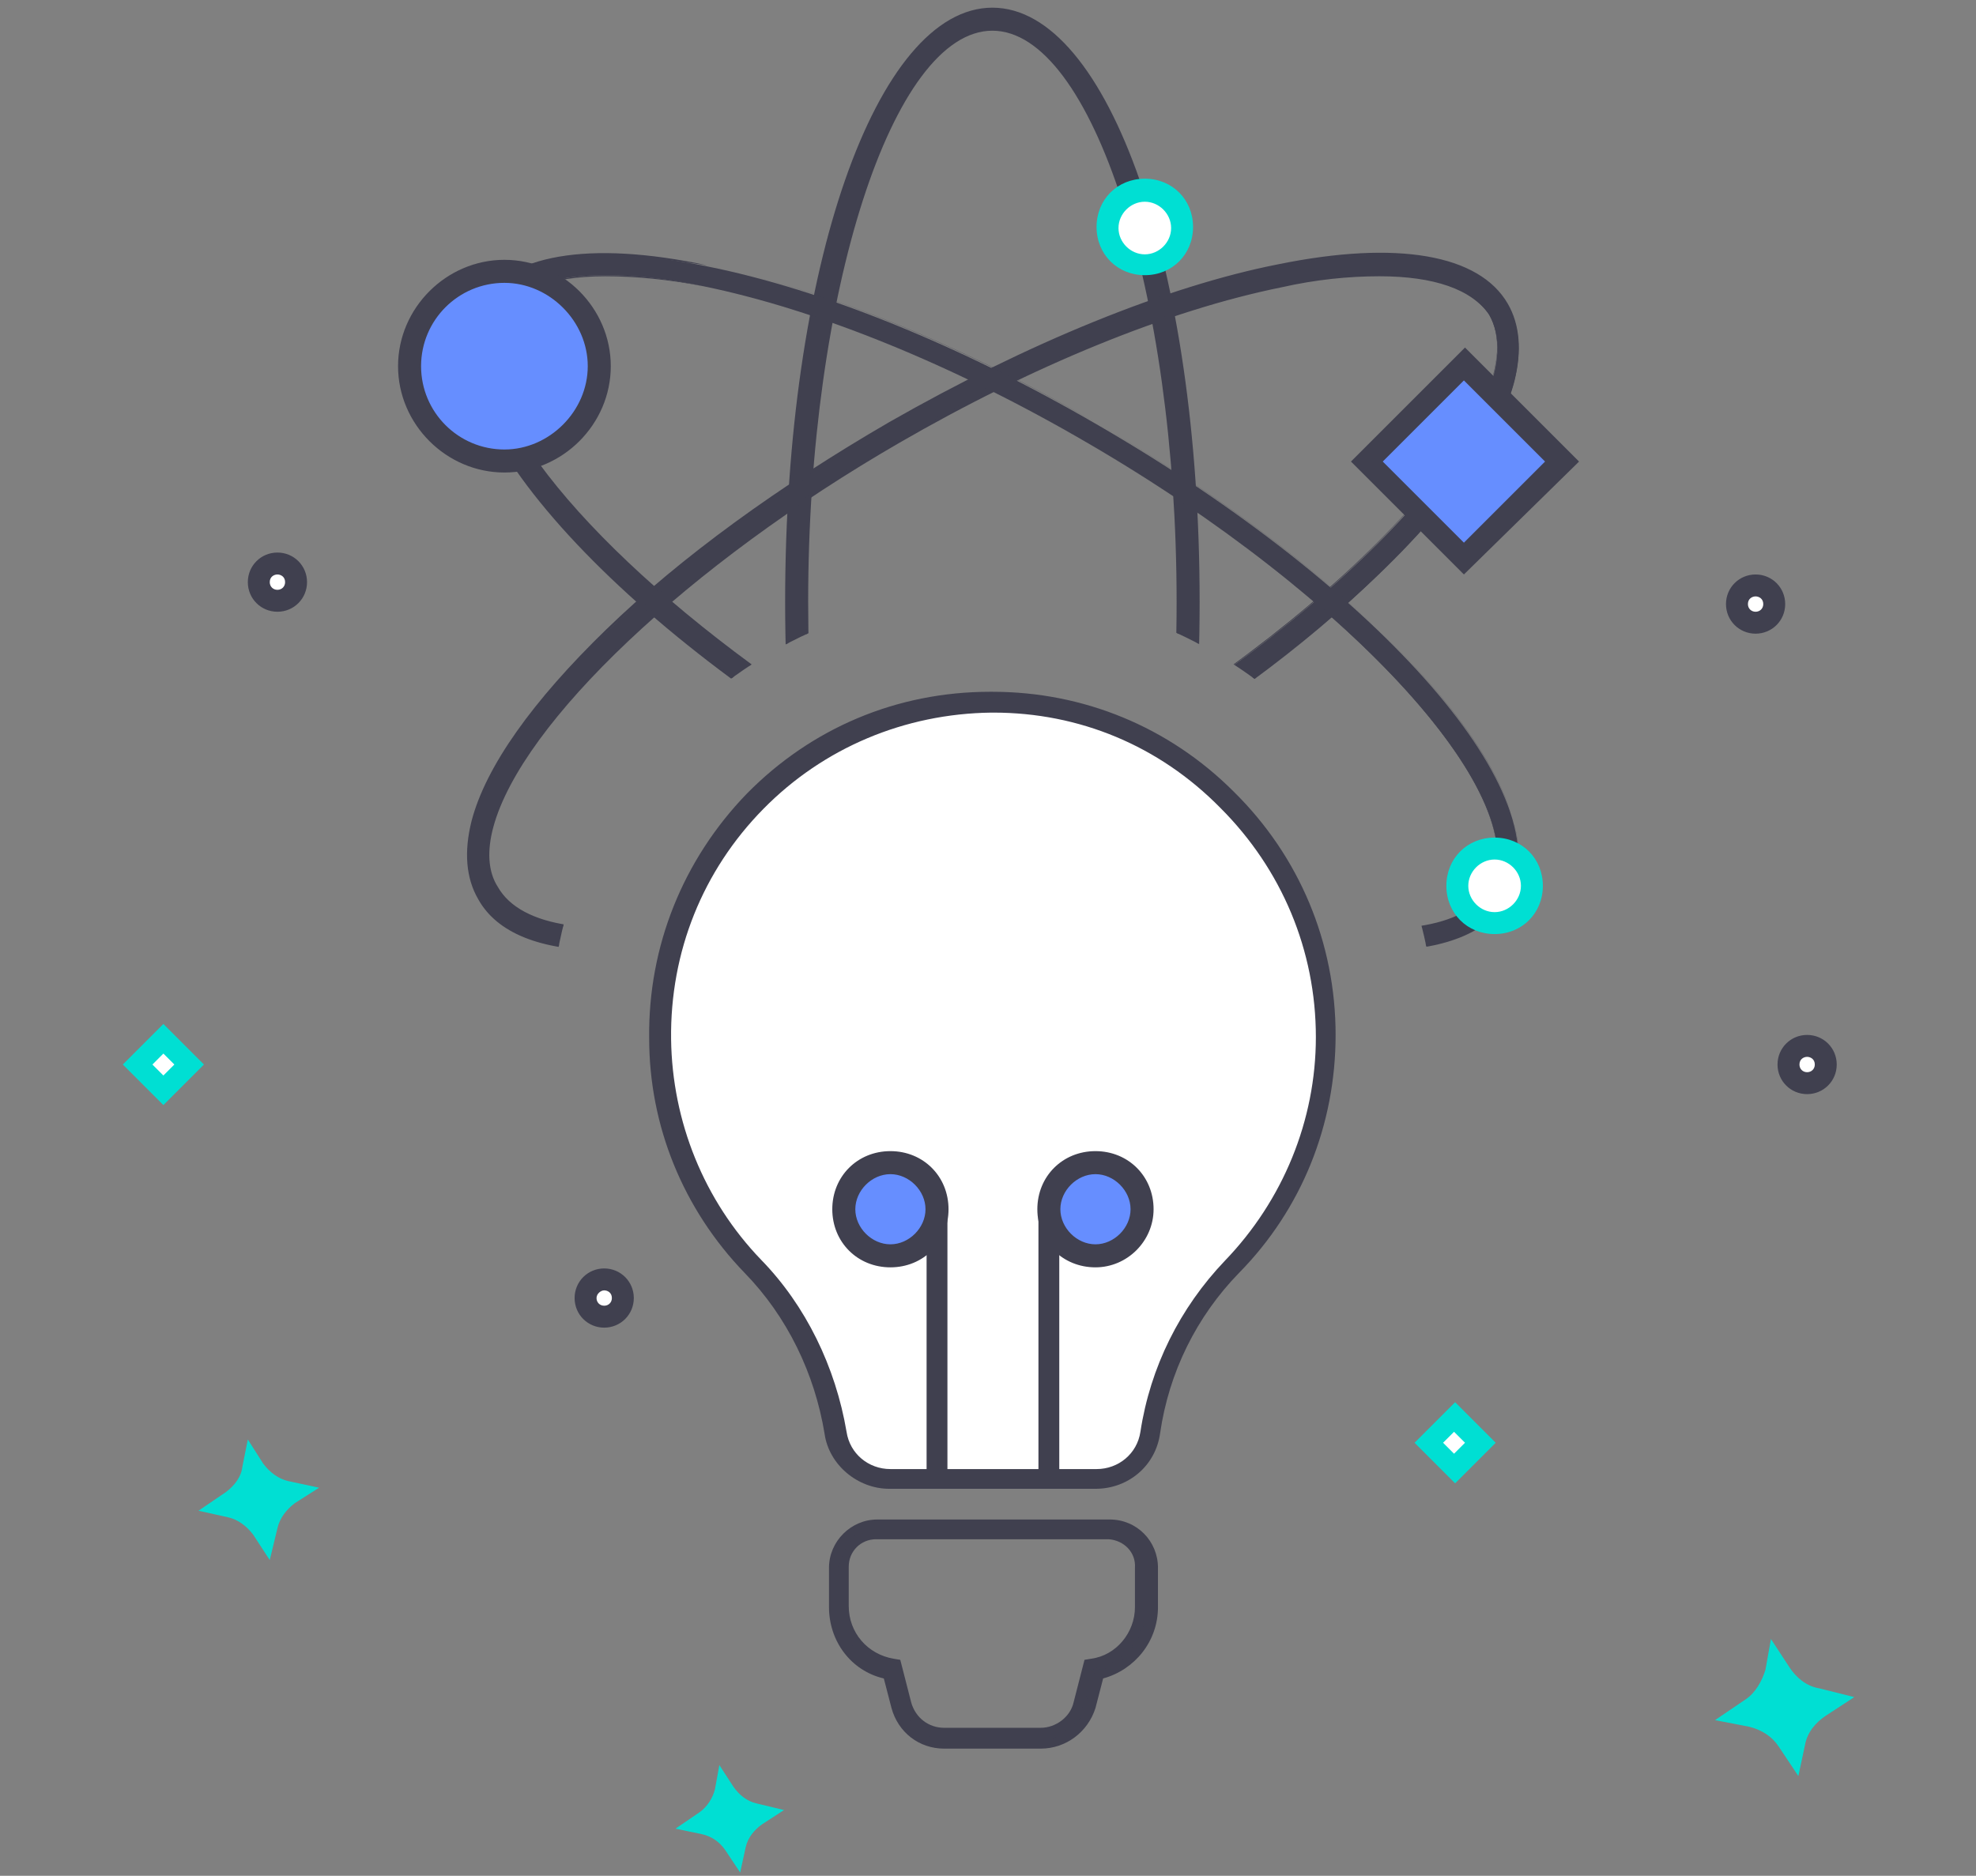 <?xml version="1.0" encoding="utf-8"?>
<!-- Generator: Adobe Illustrator 22.1.0, SVG Export Plug-In . SVG Version: 6.00 Build 0)  -->
<svg version="1.1" id="Layer_1" xmlns="http://www.w3.org/2000/svg" xmlns:xlink="http://www.w3.org/1999/xlink" x="0px" y="0px"
	 viewBox="0 0 180.2 171.1" style="enable-background:new 0 0 180.2 171.1;" xml:space="preserve">
<rect x="0" y="0" width="180.2" height="171.1" fill="#808080" stroke="none"/>
<style type="text/css">
	.st0{fill:#FFFFFF;}
	.st1{fill:#40404F;}
	.st2{fill:#668EFF;}
	.st3{fill:none;}
	.st4{clip-path:url(#SVGID_2_);}
	.st5{clip-path:url(#SVGID_4_);}
	.st6{clip-path:url(#SVGID_6_);}
	.st7{fill:#00DFD3;}
	.st8{clip-path:url(#SVGID_8_);}
</style>
<g>
	<g>
		<g>
			<path class="st0" d="M120.9,94.5c0,8.2-3.2,15.6-8.5,21.1c-4,4.2-6.6,9.5-7.5,15.1c-0.4,2.4-2.5,4.2-5,4.2H81.1
				c-2.5,0-4.6-1.8-4.9-4.2c-0.9-5.7-3.5-11-7.5-15.2c-5.2-5.4-8.4-12.7-8.5-20.7C60,77.9,73.4,64.2,90.3,64.1
				S120.9,77.6,120.9,94.5L120.9,94.5z"/>
		</g>
		<g>
			<path class="st1" d="M99.9,135.8H81.1c-2.9,0-5.5-2.2-5.9-5c-0.9-5.5-3.4-10.7-7.3-14.7c-5.6-5.8-8.7-13.4-8.7-21.4
				c-0.1-8.4,3.1-16.3,8.9-22.3c5.9-6,13.7-9.3,22.2-9.3c0.1,0,0.2,0,0.2,0c8.3,0,16.1,3.2,22,9.1c6,5.9,9.3,13.8,9.3,22.2
				c0,8.2-3.1,15.9-8.8,21.7c-3.9,4-6.4,9.1-7.2,14.6C105.4,133.7,102.9,135.8,99.9,135.8z M90.6,65c-0.1,0-0.2,0-0.2,0
				c-7.9,0.1-15.3,3.2-20.8,8.8c-5.5,5.6-8.5,13-8.4,21c0.1,7.5,3,14.7,8.2,20.1c4.1,4.2,6.8,9.8,7.8,15.7c0.3,2,2,3.4,4,3.4H100
				c2,0,3.7-1.4,4-3.4c0.9-5.9,3.6-11.3,7.7-15.6c5.3-5.5,8.3-12.8,8.3-20.4c0-7.9-3.1-15.3-8.7-20.9C105.7,68,98.4,65,90.6,65z"/>
		</g>
	</g>
	<g>
		<g>
			<path class="st1" d="M94.9,159.5h-8.8c-2.3,0-4.2-1.5-4.8-3.7l-0.7-2.7c-3-0.7-5-3.4-5-6.5V143c0-2.4,2-4.4,4.4-4.4h21.2
				c2.5,0,4.4,2,4.4,4.4v3.6c0,3.1-2.1,5.7-5,6.5l-0.7,2.7C99.2,158,97.2,159.5,94.9,159.5z M101.1,140.4H79.9
				c-1.4,0-2.5,1.1-2.5,2.5v3.6c0,2.4,1.7,4.4,4.1,4.8l0.6,0.1l1,3.9c0.4,1.4,1.6,2.3,3,2.3h8.8c1.4,0,2.7-1,3-2.3l1-3.9l0.6-0.1
				c2.3-0.3,4-2.4,4-4.7V143C103.6,141.6,102.5,140.5,101.1,140.4z"/>
		</g>
	</g>
	<g>
		<g>
			<circle class="st2" cx="81.2" cy="110.3" r="4.2"/>
			<path class="st1" d="M81.2,114.6c-2.4,0-4.3-1.9-4.3-4.3s1.9-4.3,4.3-4.3s4.3,1.9,4.3,4.3S83.6,114.6,81.2,114.6z M81.2,106.2
				c-2.3,0-4.1,1.8-4.1,4.1s1.8,4.1,4.1,4.1s4.1-1.8,4.1-4.1S83.5,106.2,81.2,106.2z"/>
		</g>
		<g>
			<path class="st1" d="M81.2,115.5c-2.9,0-5.2-2.3-5.2-5.2s2.3-5.2,5.2-5.2s5.2,2.3,5.2,5.2S84.1,115.5,81.2,115.5z M81.2,107
				c-1.8,0-3.3,1.5-3.3,3.3s1.5,3.3,3.3,3.3s3.3-1.5,3.3-3.3S83,107,81.2,107z"/>
			<path class="st1" d="M81.2,115.6c-3,0-5.3-2.3-5.3-5.3s2.3-5.3,5.3-5.3c3,0,5.3,2.3,5.3,5.3S84.2,115.6,81.2,115.6z M81.2,105.2
				c-2.9,0-5.1,2.2-5.1,5.1s2.2,5.1,5.1,5.1s5.1-2.2,5.1-5.1S84.1,105.2,81.2,105.2z M81.2,113.7c-1.8,0-3.4-1.6-3.4-3.4
				s1.6-3.4,3.4-3.4c1.8,0,3.4,1.6,3.4,3.4S83,113.7,81.2,113.7z M81.2,107.1c-1.7,0-3.2,1.5-3.2,3.2s1.5,3.2,3.2,3.2
				c1.7,0,3.2-1.5,3.2-3.2S82.9,107.1,81.2,107.1z"/>
		</g>
	</g>
	<g>
		<g>
			<circle class="st2" cx="99.9" cy="110.3" r="4.2"/>
			<path class="st1" d="M99.9,114.6c-2.4,0-4.3-1.9-4.3-4.3s1.9-4.3,4.3-4.3c2.4,0,4.3,1.9,4.3,4.3S102.3,114.6,99.9,114.6z
				 M99.9,106.2c-2.3,0-4.1,1.8-4.1,4.1s1.8,4.1,4.1,4.1s4.1-1.8,4.1-4.1S102.2,106.2,99.9,106.2z"/>
		</g>
		<g>
			<path class="st1" d="M99.9,115.5c-2.9,0-5.2-2.3-5.2-5.2s2.3-5.2,5.2-5.2s5.2,2.3,5.2,5.2S102.7,115.5,99.9,115.5z M99.9,107
				c-1.8,0-3.3,1.5-3.3,3.3s1.5,3.3,3.3,3.3s3.3-1.5,3.3-3.3S101.7,107,99.9,107z"/>
			<path class="st1" d="M99.9,115.6c-3,0-5.3-2.3-5.3-5.3s2.3-5.3,5.3-5.3s5.3,2.3,5.3,5.3C105.2,113.2,102.8,115.6,99.9,115.6z
				 M99.9,105.2c-2.9,0-5.1,2.2-5.1,5.1s2.2,5.1,5.1,5.1c2.8,0,5.1-2.3,5.1-5.1C105,107.4,102.8,105.2,99.9,105.2z M99.9,113.7
				c-1.8,0-3.4-1.6-3.4-3.4s1.6-3.4,3.4-3.4c1.8,0,3.4,1.6,3.4,3.4S101.7,113.7,99.9,113.7z M99.9,107.1c-1.7,0-3.2,1.5-3.2,3.2
				s1.5,3.2,3.2,3.2c1.7,0,3.2-1.5,3.2-3.2S101.6,107.1,99.9,107.1z"/>
		</g>
	</g>
	<g>
		<g>
			<line class="st3" x1="95.6" y1="110.3" x2="95.6" y2="134.8"/>
		</g>
		<g>
			<rect x="94.7" y="110.3" class="st1" width="1.9" height="24.4"/>
		</g>
	</g>
	<g>
		<g>
			<line class="st3" x1="85.4" y1="135.1" x2="85.4" y2="110.3"/>
		</g>
		<g>
			<rect x="84.5" y="110.3" class="st1" width="1.9" height="24.8"/>
		</g>
	</g>
	<g>
		<g>
			<g>
				<defs>
					<path id="SVGID_1_" d="M114.8,132.2c0.6-3.7,2.2-7,4.8-9.7c7.3-7.6,11.3-17.5,11.3-28c0-22.3-18.1-40.4-40.3-40.4h-0.3
						c-10.9,0.1-21,4.4-28.6,12.1C54.1,73.8,50,84,50.2,94.9c0.1,10.3,4.1,20.1,11.3,27.6c2.5,2.6,4.2,6,4.8,9.7H35.6V0.4H150v131.7
						L114.8,132.2z"/>
				</defs>
				<clipPath id="SVGID_2_">
					<use xlink:href="#SVGID_1_"  style="overflow:visible;"/>
				</clipPath>
				<g class="st4">
					<g>
						<path class="st1" d="M90.5,109C80,109,71.7,85.3,71.7,54.9c0-30.3,8.3-54.1,18.8-54.1s18.8,23.8,18.8,54.1
							C109.3,85.3,101.1,109,90.5,109z M90.5,2.7c-9.2,0-16.9,23.9-16.9,52.2s7.8,52.2,16.9,52.2c9.2,0,16.9-23.9,16.9-52.2
							S99.7,2.7,90.5,2.7z"/>
						<path class="st1" d="M90.5,109.1c-10.6,0-18.9-23.8-18.9-54.2S79.9,0.7,90.5,0.7c10.6,0,18.9,23.8,18.9,54.2
							c0,14.7-1.9,28.4-5.4,38.5C100.5,103.5,95.7,109.1,90.5,109.1z M90.5,0.9c-5,0-9.7,5.5-13.2,15.6c-3.5,10.1-5.5,23.7-5.5,38.4
							c0,30.3,8.2,54,18.7,54c10.5,0,18.7-23.7,18.7-54c0-14.6-1.9-28.3-5.5-38.4C100.2,6.4,95.5,0.9,90.5,0.9z M90.5,107.2
							c-9.2,0-17-23.9-17-52.3c0-13.7,1.8-26.8,5-36.7c3.2-10,7.5-15.6,12-15.6s8.8,5.5,12,15.6c3.2,10,5,23,5,36.7
							c0,13.7-1.8,26.8-5,36.7C99.3,101.7,95,107.2,90.5,107.2z M90.5,2.8c-9.1,0-16.8,23.9-16.8,52.1c0,13.7,1.8,26.7,5,36.7
							c3.2,9.8,7.5,15.4,11.8,15.4c9.1,0,16.8-23.9,16.8-52.1S99.6,2.8,90.5,2.8z"/>
					</g>
				</g>
			</g>
		</g>
		<g>
			<g>
				<defs>
					<path id="SVGID_3_" d="M114.8,132.2c0.6-3.7,2.2-7,4.8-9.7c7.3-7.6,11.3-17.5,11.3-28c0-22.3-18.1-40.4-40.3-40.4h-0.3
						c-10.9,0.1-21,4.4-28.6,12.1C54.1,73.8,50,84,50.2,94.9c0.1,10.3,4.1,20.1,11.3,27.6c2.5,2.6,4.2,6,4.8,9.7H35.6V0.4H150v131.7
						L114.8,132.2z"/>
				</defs>
				<clipPath id="SVGID_4_">
					<use xlink:href="#SVGID_3_"  style="overflow:visible;"/>
				</clipPath>
				<g class="st5">
					<g>
						<path class="st1" d="M55.2,86.6c-5.8,0-9.8-1.6-11.5-4.6c-5.3-9.1,11.2-28.2,37.5-43.3c12.4-7.1,25-12.3,35.5-14.4
							c10.8-2.2,18.2-0.9,20.8,3.6c5.3,9.1-11.2,28.2-37.5,43.3c-12.4,7.1-25,12.3-35.5,14.4C61,86.3,57.9,86.6,55.2,86.6z
							 M125.8,25.1c-2.6,0-5.6,0.3-8.9,1c-10.3,2.1-22.7,7.1-34.9,14.2C57.5,54.4,40.7,73.1,45.3,81c2.1,3.7,9,4.7,18.8,2.7
							c10.3-2.1,22.7-7.1,34.9-14.2c24.5-14.2,41.4-32.8,36.8-40.8C134.3,26.4,130.9,25.1,125.8,25.1z"/>
						<path class="st1" d="M55.2,86.7c-5.9,0-9.9-1.6-11.6-4.7c-1.1-1.9-1.3-4.3-0.6-7.1c1.3-5,5.6-11,12.3-17.5
							c6.8-6.6,15.8-13.1,25.8-18.9c12.6-7.2,25.3-12.4,35.5-14.4c10.8-2.2,18.3-0.9,20.9,3.6c1.1,1.9,1.3,4.3,0.6,7.1
							c-1.3,5-5.6,11-12.3,17.5C119,59,110.1,65.5,100,71.3c-12.6,7.2-25.3,12.4-35.5,14.4C61.2,86.4,58.1,86.7,55.2,86.7z
							 M126,23.3c-2.7,0-5.8,0.3-9.3,1.1c-10.2,2-22.8,7.2-35.5,14.4c-10,5.8-19,12.3-25.8,18.8C48.8,64.1,44.6,70.1,43.2,75
							c-0.7,2.7-0.5,5.1,0.5,6.9c1.7,3,5.6,4.6,11.4,4.6c2.8,0,6-0.3,9.3-1c10.2-2,22.8-7.2,35.5-14.4c10-5.8,19-12.3,25.8-18.8
							c6.7-6.4,10.9-12.4,12.2-17.4c0.7-2.7,0.5-5.1-0.5-6.9C135.7,24.9,131.7,23.3,126,23.3z M55.2,84.8c-5.1,0-8.5-1.3-10-3.8
							c-0.9-1.5-1-3.4-0.4-5.7c2.6-9.6,17.8-24.1,37.1-35.2c12.1-7,24.5-12.1,34.9-14.2c3.1-0.7,6.1-1,8.9-1c5,0,8.5,1.3,10.1,3.6
							c2.2,3.9-0.4,10.4-7.5,18.2c-7,7.8-17.4,15.9-29.3,22.7c-12.1,7-24.5,12.1-34.9,14.2C60.8,84.5,57.8,84.8,55.2,84.8z
							 M125.8,25.2c-2.8,0-5.8,0.3-8.9,1c-10.4,2.1-22.8,7.2-34.9,14.2C62.8,51.5,47.6,65.9,45,75.4c-0.6,2.2-0.5,4.1,0.4,5.5
							c2.1,3.7,8.9,4.7,18.7,2.7c10.4-2.1,22.8-7.2,34.9-14.2c24.5-14.2,41.3-32.8,36.8-40.7C134.2,26.4,130.8,25.2,125.8,25.2z"/>
					</g>
				</g>
			</g>
		</g>
		<g>
			<g>
				<defs>
					<path id="SVGID_5_" d="M114.8,132.2c0.6-3.7,2.2-7,4.8-9.7c7.3-7.6,11.3-17.5,11.3-28c0-22.3-18.1-40.4-40.3-40.4h-0.3
						c-10.9,0.1-21,4.4-28.6,12.1C54.1,73.8,50,84,50.2,94.9c0.1,10.3,4.1,20.1,11.3,27.6c2.5,2.6,4.2,6,4.8,9.7H35.6V0.4H150v131.7
						L114.8,132.2z"/>
				</defs>
				<clipPath id="SVGID_6_">
					<use xlink:href="#SVGID_5_"  style="overflow:visible;"/>
				</clipPath>
				<g class="st6">
					<g>
						<path class="st1" d="M125.8,86.6c-2.7,0-5.8-0.3-9.3-1C106,83.5,93.4,78.4,81,71.2C54.9,56,38.4,37,43.7,27.9
							c2.6-4.5,10-5.8,20.8-3.6C75,26.4,87.6,31.5,100,38.7c26.3,15.2,42.7,34.2,37.5,43.3C135.6,85,131.6,86.6,125.8,86.6z
							 M55.2,25.1c-5,0-8.5,1.3-9.9,3.7c-4.6,7.9,12.3,26.6,36.8,40.8c12.2,7.1,24.6,12.1,34.9,14.2c9.8,2,16.7,1,18.8-2.7
							c4.6-7.9-12.3-26.6-36.8-40.8c-12.2-7.1-24.6-12.1-34.9-14.2C60.8,25.4,57.8,25.1,55.2,25.1z"/>
						<path class="st1" d="M125.8,86.7c-2.9,0-6-0.3-9.3-1c-10.5-2.1-23.2-7.2-35.5-14.4c-12.7-7.4-23.5-15.9-30.5-24
							c-7-8.1-9.5-15-6.9-19.5c2.6-4.6,10.1-5.9,20.9-3.6c10.5,2.1,23.2,7.2,35.5,14.4c26.3,15.2,42.8,34.3,37.5,43.4
							C135.7,85.1,131.6,86.7,125.8,86.7z M55.2,23.3c-5.7,0-9.7,1.6-11.4,4.6c-2.5,4.4-0.1,11.2,6.9,19.2
							c7,8.1,17.8,16.6,30.4,23.9c12.4,7.2,25,12.3,35.5,14.4c3.3,0.7,6.4,1,9.3,1c5.7,0,9.7-1.6,11.6-4.6
							c5.2-9.1-11.3-28-37.5-43.2c-12.4-7.2-25-12.3-35.5-14.4C61,23.7,57.9,23.3,55.2,23.3z M125.9,84.9c-2.6,0-5.6-0.3-8.9-1
							c-10.4-2.1-22.8-7.2-34.9-14.2C62.7,58.4,47.3,43.9,44.8,34.4c-0.6-2.2-0.5-4.1,0.4-5.6c1.4-2.4,5-3.7,10-3.7
							c2.8,0,5.8,0.3,8.9,1c10.4,2.1,22.8,7.2,34.9,14.2c19.4,11.2,34.7,25.8,37.2,35.3c0.6,2.2,0.5,4.1-0.4,5.6
							C134.5,83.6,131,84.9,125.9,84.9z M55.2,25.2c-5,0-8.4,1.3-9.8,3.6c-0.8,1.4-1,3.3-0.4,5.5c2.5,9.5,17.8,24,37.2,35.2
							c12.1,7,24.5,12.1,34.9,14.2c9.8,2,16.6,1,18.7-2.7c0.8-1.4,1-3.3,0.4-5.5c-2.5-9.5-17.8-24-37.2-35.2
							c-12.1-7-24.5-12.1-34.9-14.2C61,25.5,58,25.2,55.2,25.2z"/>
					</g>
				</g>
			</g>
		</g>
	</g>
	<g>
		<g>
			<circle class="st2" cx="46" cy="33.4" r="8.7"/>
			<path class="st1" d="M46,42.2c-4.9,0-8.8-3.9-8.8-8.8c0-4.9,3.9-8.8,8.8-8.8s8.8,3.9,8.8,8.8C54.8,38.3,50.9,42.2,46,42.2z
				 M46,24.8c-4.7,0-8.6,3.9-8.6,8.6c0,4.7,3.9,8.6,8.6,8.6s8.6-3.9,8.6-8.6C54.6,28.7,50.7,24.8,46,24.8z"/>
		</g>
		<g>
			<path class="st1" d="M46,43c-5.3,0-9.6-4.3-9.6-9.6s4.3-9.6,9.6-9.6s9.6,4.3,9.6,9.6S51.3,43,46,43z M46,25.7
				c-4.3,0-7.7,3.5-7.7,7.7c0,4.3,3.5,7.7,7.7,7.7s7.7-3.5,7.7-7.7S50.2,25.7,46,25.7z"/>
			<path class="st1" d="M46,43.1c-5.3,0-9.7-4.4-9.7-9.7s4.4-9.7,9.7-9.7s9.7,4.4,9.7,9.7S51.3,43.1,46,43.1z M46,23.9
				c-5.2,0-9.5,4.3-9.5,9.5s4.3,9.5,9.5,9.5s9.5-4.3,9.5-9.5S51.2,23.9,46,23.9z M46,41.2c-4.3,0-7.8-3.5-7.8-7.8
				c0-4.3,3.5-7.8,7.8-7.8c4.2,0,7.8,3.6,7.8,7.8S50.2,41.2,46,41.2z M46,25.8c-4.2,0-7.6,3.4-7.6,7.6c0,4.2,3.4,7.6,7.6,7.6
				c4.1,0,7.6-3.5,7.6-7.6S50.1,25.8,46,25.8z"/>
		</g>
	</g>
	<g>
		<g>
			
				<rect x="127.2" y="35.9" transform="matrix(0.707 -0.707 0.707 0.707 9.293 106.737)" class="st2" width="12.5" height="12.5"/>
			<path class="st1" d="M133.5,51.1L133.5,51.1l-9-9l0.1-0.1l8.9-8.9l0.1,0.1l8.9,8.9l-0.1,0.1L133.5,51.1z M124.8,42.2l8.7,8.7
				l8.7-8.7l-8.7-8.7L124.8,42.2z"/>
		</g>
		<g>
			<path class="st1" d="M133.5,52.3l-10.2-10.2l10.2-10.2l10.2,10.2L133.5,52.3z M126,42.1l7.5,7.5l7.5-7.5l-7.5-7.5L126,42.1z"/>
			<path class="st1" d="M133.5,52.4L133.5,52.4l-10.3-10.3l0.1-0.1l10.3-10.3l0.1,0.1l10.3,10.3l-0.1,0.1L133.5,52.4z M123.4,42.1
				l10.1,10.1l10.1-10.1L133.5,32L123.4,42.1z M133.5,49.7L133.5,49.7l-7.6-7.6l0.1-0.1l7.6-7.6l0.1,0.1l7.6,7.6l-0.1,0.1
				L133.5,49.7z M126.1,42.1l7.4,7.4l7.4-7.4l-7.4-7.4L126.1,42.1z"/>
		</g>
	</g>
	<g>
		<g>
			<circle class="st0" cx="104.4" cy="20.7" r="3.4"/>
			<path class="st7" d="M104.4,24.2c-1.9,0-3.5-1.6-3.5-3.5c0-1.9,1.6-3.5,3.5-3.5s3.5,1.6,3.5,3.5
				C107.9,22.6,106.3,24.2,104.4,24.2z M104.4,17.4c-1.8,0-3.3,1.5-3.3,3.3c0,1.8,1.5,3.3,3.3,3.3c1.8,0,3.3-1.5,3.3-3.3
				C107.7,18.9,106.2,17.4,104.4,17.4z"/>
		</g>
		<g>
			<path class="st7" d="M104.4,25c-2.4,0-4.3-1.9-4.3-4.3s1.9-4.3,4.3-4.3s4.3,1.9,4.3,4.3S106.8,25,104.4,25z M104.4,18.3
				c-1.4,0-2.5,1.1-2.5,2.5s1.1,2.5,2.5,2.5s2.5-1.1,2.5-2.5S105.8,18.3,104.4,18.3z"/>
			<path class="st7" d="M104.4,25.1c-2.5,0-4.4-1.9-4.4-4.4s1.9-4.4,4.4-4.4c2.5,0,4.4,1.9,4.4,4.4S106.9,25.1,104.4,25.1z
				 M104.4,16.5c-2.4,0-4.2,1.8-4.2,4.2c0,2.4,1.8,4.2,4.2,4.2s4.2-1.8,4.2-4.2C108.6,18.3,106.8,16.5,104.4,16.5z M104.4,23.4
				c-1.5,0-2.6-1.1-2.6-2.6s1.1-2.6,2.6-2.6s2.6,1.1,2.6,2.6S105.9,23.4,104.4,23.4z M104.4,18.4c-1.3,0-2.4,1.1-2.4,2.4
				s1.1,2.4,2.4,2.4s2.4-1.1,2.4-2.4S105.7,18.4,104.4,18.4z"/>
		</g>
	</g>
	<g>
		<g>
			<circle class="st0" cx="136.3" cy="80.8" r="3.4"/>
			<path class="st7" d="M136.3,84.3c-1.9,0-3.5-1.6-3.5-3.5c0-1.9,1.6-3.5,3.5-3.5s3.5,1.6,3.5,3.5
				C139.8,82.7,138.2,84.3,136.3,84.3z M136.3,77.5c-1.8,0-3.3,1.5-3.3,3.3c0,1.8,1.5,3.3,3.3,3.3c1.8,0,3.3-1.5,3.3-3.3
				C139.6,79,138.1,77.5,136.3,77.5z"/>
		</g>
		<g>
			<path class="st7" d="M136.3,85.1c-2.4,0-4.3-1.9-4.3-4.3s1.9-4.3,4.3-4.3s4.3,1.9,4.3,4.3S138.7,85.1,136.3,85.1z M136.3,78.3
				c-1.4,0-2.5,1.1-2.5,2.5s1.1,2.5,2.5,2.5s2.5-1.1,2.5-2.5S137.7,78.3,136.3,78.3z"/>
			<path class="st7" d="M136.3,85.2c-2.5,0-4.4-1.9-4.4-4.4s1.9-4.4,4.4-4.4s4.4,1.9,4.4,4.4S138.8,85.2,136.3,85.2z M136.3,76.6
				c-2.4,0-4.2,1.8-4.2,4.2c0,2.4,1.8,4.2,4.2,4.2s4.2-1.8,4.2-4.2C140.5,78.4,138.7,76.6,136.3,76.6z M136.3,83.4
				c-1.5,0-2.6-1.1-2.6-2.6s1.1-2.6,2.6-2.6s2.6,1.1,2.6,2.6S137.8,83.4,136.3,83.4z M136.3,78.4c-1.3,0-2.4,1.1-2.4,2.4
				s1.1,2.4,2.4,2.4s2.4-1.1,2.4-2.4S137.6,78.4,136.3,78.4z"/>
		</g>
	</g>
	<g>
		<g>
			<circle class="st0" cx="160.1" cy="55.1" r="1.7"/>
			<path class="st1" d="M160.1,56.9c-1,0-1.8-0.8-1.8-1.8c0-1,0.8-1.8,1.8-1.8s1.8,0.8,1.8,1.8C161.9,56.1,161.1,56.9,160.1,56.9z
				 M160.1,53.5c-0.9,0-1.6,0.7-1.6,1.6s0.7,1.6,1.6,1.6c0.9,0,1.6-0.7,1.6-1.6S161,53.5,160.1,53.5z"/>
		</g>
		<g>
			<path class="st1" d="M160.1,57.7c-1.5,0-2.6-1.2-2.6-2.6s1.2-2.6,2.6-2.6s2.6,1.2,2.6,2.6S161.6,57.7,160.1,57.7z M160.1,54.3
				c-0.4,0-0.8,0.3-0.8,0.8s0.3,0.8,0.8,0.8s0.8-0.3,0.8-0.8S160.5,54.3,160.1,54.3z"/>
			<path class="st1" d="M160.1,57.8c-1.5,0-2.7-1.2-2.7-2.7c0-1.5,1.2-2.7,2.7-2.7c1.5,0,2.7,1.2,2.7,2.7
				C162.8,56.6,161.6,57.8,160.1,57.8z M160.1,52.6c-1.4,0-2.5,1.1-2.5,2.5c0,1.4,1.1,2.5,2.5,2.5c1.4,0,2.5-1.1,2.5-2.5
				C162.6,53.7,161.5,52.6,160.1,52.6z M160.1,56c-0.6,0-0.9-0.3-0.9-0.9c0-0.6,0.5-0.9,0.9-0.9s0.9,0.3,0.9,0.9
				C161,55.7,160.7,56,160.1,56z M160.1,54.4c-0.3,0-0.7,0.2-0.7,0.7c0,0.4,0.3,0.7,0.7,0.7c0.4,0,0.7-0.3,0.7-0.7
				C160.8,54.6,160.4,54.4,160.1,54.4z"/>
		</g>
	</g>
	<g>
		<g>
			<circle class="st0" cx="55.1" cy="118.3" r="1.7"/>
			<path class="st1" d="M55.1,120.1c-1,0-1.8-0.8-1.8-1.8s0.8-1.8,1.8-1.8c1,0,1.8,0.8,1.8,1.8S56.1,120.1,55.1,120.1z M55.1,116.7
				c-0.9,0-1.6,0.7-1.6,1.6s0.7,1.6,1.6,1.6s1.6-0.7,1.6-1.6S56,116.7,55.1,116.7z"/>
		</g>
		<g>
			<path class="st1" d="M55.1,121c-1.5,0-2.6-1.2-2.6-2.6s1.2-2.6,2.6-2.6s2.6,1.2,2.6,2.6S56.6,121,55.1,121z M55.1,117.6
				c-0.4,0-0.8,0.3-0.8,0.8s0.3,0.8,0.8,0.8s0.8-0.3,0.8-0.8S55.5,117.6,55.1,117.6z"/>
			<path class="st1" d="M55.1,121.1c-1.5,0-2.7-1.2-2.7-2.7c0-1.5,1.2-2.7,2.7-2.7s2.7,1.2,2.7,2.7
				C57.8,119.9,56.6,121.1,55.1,121.1z M55.1,115.9c-1.4,0-2.5,1.1-2.5,2.5c0,1.4,1.1,2.5,2.5,2.5s2.5-1.1,2.5-2.5
				C57.6,117,56.5,115.9,55.1,115.9z M55.1,119.3c-0.6,0-0.9-0.3-0.9-0.9c0-0.6,0.5-0.9,0.9-0.9s0.9,0.3,0.9,0.9
				C56,119,55.7,119.3,55.1,119.3z M55.1,117.7c-0.3,0-0.7,0.3-0.7,0.7c0,0.4,0.3,0.7,0.7,0.7s0.7-0.3,0.7-0.7
				C55.8,117.9,55.4,117.7,55.1,117.7z"/>
		</g>
	</g>
	<g>
		<g>
			<circle class="st0" cx="25.3" cy="53.1" r="1.7"/>
			<path class="st1" d="M25.3,54.9c-1,0-1.8-0.8-1.8-1.8c0-1,0.8-1.8,1.8-1.8c1,0,1.8,0.8,1.8,1.8C27.1,54.1,26.3,54.9,25.3,54.9z
				 M25.3,51.5c-0.9,0-1.6,0.7-1.6,1.6s0.7,1.6,1.6,1.6c0.9,0,1.6-0.7,1.6-1.6S26.2,51.5,25.3,51.5z"/>
		</g>
		<g>
			<path class="st1" d="M25.3,55.7c-1.5,0-2.6-1.2-2.6-2.6s1.2-2.6,2.6-2.6s2.6,1.2,2.6,2.6S26.8,55.7,25.3,55.7z M25.3,52.3
				c-0.4,0-0.8,0.3-0.8,0.8s0.3,0.8,0.8,0.8s0.8-0.3,0.8-0.8S25.7,52.3,25.3,52.3z"/>
			<path class="st1" d="M25.3,55.8c-1.5,0-2.7-1.2-2.7-2.7c0-1.5,1.2-2.7,2.7-2.7s2.7,1.2,2.7,2.7C28,54.6,26.8,55.8,25.3,55.8z
				 M25.3,50.6c-1.4,0-2.5,1.1-2.5,2.5c0,1.4,1.1,2.5,2.5,2.5s2.5-1.1,2.5-2.5C27.8,51.7,26.7,50.6,25.3,50.6z M25.3,54
				c-0.6,0-0.9-0.3-0.9-0.9c0-0.6,0.5-0.9,0.9-0.9s0.9,0.3,0.9,0.9C26.2,53.7,25.9,54,25.3,54z M25.3,52.4c-0.3,0-0.7,0.2-0.7,0.7
				c0,0.4,0.3,0.7,0.7,0.7s0.7-0.3,0.7-0.7C26,52.6,25.6,52.4,25.3,52.4z"/>
		</g>
	</g>
	<g>
		<g>
			
				<rect x="13.2" y="95.4" transform="matrix(0.707 -0.707 0.707 0.707 -64.309 38.966)" class="st0" width="3.4" height="3.4"/>
		</g>
		<g>
			<path class="st7" d="M14.9,100.8l-3.7-3.7l3.7-3.7l3.7,3.7L14.9,100.8z M13.9,97.1l1,1l1-1l-1-1L13.9,97.1z"/>
		</g>
	</g>
	<g>
		<g>
			
				<rect x="131" y="129.9" transform="matrix(0.707 -0.707 0.707 0.707 -54.178 132.368)" class="st0" width="3.4" height="3.4"/>
		</g>
		<g>
			<path class="st7" d="M132.7,135.3l-3.7-3.7l3.7-3.7l3.7,3.7L132.7,135.3z M131.6,131.6l1,1l1-1l-1-1L131.6,131.6z"/>
		</g>
	</g>
	<g>
		<g>
			<circle class="st0" cx="164.8" cy="97.1" r="1.7"/>
			<path class="st1" d="M164.8,98.9c-1,0-1.8-0.8-1.8-1.8s0.8-1.8,1.8-1.8s1.8,0.8,1.8,1.8S165.8,98.9,164.8,98.9z M164.8,95.5
				c-0.9,0-1.6,0.7-1.6,1.6c0,0.9,0.7,1.6,1.6,1.6s1.6-0.7,1.6-1.6C166.4,96.2,165.7,95.5,164.8,95.5z"/>
		</g>
		<g>
			<path class="st1" d="M164.8,99.7c-1.5,0-2.6-1.2-2.6-2.6s1.2-2.6,2.6-2.6s2.6,1.2,2.6,2.6S166.3,99.7,164.8,99.7z M164.8,96.3
				c-0.4,0-0.8,0.3-0.8,0.8s0.3,0.8,0.8,0.8s0.8-0.3,0.8-0.8S165.2,96.3,164.8,96.3z"/>
			<path class="st1" d="M164.8,99.8c-1.5,0-2.7-1.2-2.7-2.7c0-1.5,1.2-2.7,2.7-2.7c1.5,0,2.7,1.2,2.7,2.7
				C167.5,98.6,166.3,99.8,164.8,99.8z M164.8,94.6c-1.4,0-2.5,1.1-2.5,2.5c0,1.4,1.1,2.5,2.5,2.5c1.4,0,2.5-1.1,2.5-2.5
				C167.3,95.7,166.2,94.6,164.8,94.6z M164.8,98c-0.6,0-0.9-0.3-0.9-0.9c0-0.6,0.5-0.9,0.9-0.9s0.9,0.3,0.9,0.9
				C165.7,97.7,165.4,98,164.8,98z M164.8,96.4c-0.3,0-0.7,0.2-0.7,0.7c0,0.4,0.3,0.7,0.7,0.7s0.7-0.3,0.7-0.7
				C165.5,96.6,165.1,96.4,164.8,96.4z"/>
		</g>
	</g>
	<g>
		<g>
			<path class="st7" d="M24.6,142.3l-1.5-2.3c-0.6-0.8-1.4-1.4-2.3-1.6l-2.7-0.6l2.5-1.7c0.8-0.6,1.4-1.4,1.5-2.3l0.5-2.5l1.4,2.2
				c0.6,0.8,1.4,1.4,2.3,1.6l2.8,0.6l-2.2,1.4c-0.8,0.6-1.4,1.4-1.6,2.3L24.6,142.3z"/>
		</g>
	</g>
	<g>
		<g>
			<path class="st7" d="M164,162l-1.8-2.7c-0.6-0.9-1.5-1.5-2.7-1.8l-3.1-0.6l2.8-1.9c0.9-0.6,1.5-1.7,1.8-2.7l0.5-2.8l1.7,2.6
				c0.6,0.9,1.5,1.7,2.7,1.9l3.2,0.8l-2.6,1.7c-0.9,0.6-1.7,1.5-1.9,2.7L164,162z"/>
		</g>
	</g>
	<g>
		<g>
			<path class="st7" d="M67.5,170.8l-1.4-2.1c-0.5-0.7-1.2-1.2-2.1-1.4l-2.4-0.5l2.2-1.5c0.7-0.5,1.2-1.3,1.4-2.1l0.4-2.2l1.3,2
				c0.5,0.7,1.2,1.3,2.1,1.5l2.5,0.6l-2,1.3c-0.7,0.5-1.3,1.2-1.5,2.1L67.5,170.8z"/>
		</g>
	</g>
	<g>
		<g>
			<g>
				<defs>
					<path id="SVGID_7_" d="M95,158.7h-8.8c-1.9,0-3.5-1.2-4-3.1l-0.9-3.2c-2.9-0.4-4.9-2.9-4.9-5.8V143c0-2,1.6-3.6,3.6-3.6h21.2
						c1.9,0,3.5,1.7,3.5,3.6v3.6c0,2.9-2.1,5.3-4.8,5.8l-0.9,3.2C98.5,157.5,96.9,158.7,95,158.7z M80,139.6c-1.9,0-3.4,1.5-3.4,3.4
						v3.6c0,2.8,2,5.2,4.8,5.6l0.1,0l0,0.1l0.9,3.3c0.5,1.8,2,2.9,3.8,2.9H95c1.8,0,3.3-1.2,3.8-2.9l0.9-3.4l0.1,0
						c2.7-0.4,4.7-2.8,4.7-5.6V143c0-1.8-1.5-3.4-3.3-3.4H80z"/>
				</defs>
				<use xlink:href="#SVGID_7_"  style="overflow:visible;fill:#40404F;"/>
				<clipPath id="SVGID_8_">
					<use xlink:href="#SVGID_7_"  style="overflow:visible;"/>
				</clipPath>
				<g class="st8">
					<g>
						<g>
							<circle class="st1" cx="79.2" cy="123.7" r="0.6"/>
							<path class="st1" d="M79.2,124.4c-0.4,0-0.7-0.3-0.7-0.7c0-0.4,0.3-0.7,0.7-0.7c0.4,0,0.7,0.3,0.7,0.7
								C79.9,124.1,79.6,124.4,79.2,124.4z M79.2,123.2c-0.3,0-0.5,0.2-0.5,0.5c0,0.3,0.2,0.5,0.5,0.5c0.3,0,0.5-0.2,0.5-0.5
								C79.7,123.4,79.5,123.2,79.2,123.2z"/>
						</g>
					</g>
					<g>
						<g>
							<circle class="st1" cx="83" cy="123.7" r="0.6"/>
							<path class="st1" d="M83,124.4c-0.4,0-0.7-0.3-0.7-0.7c0-0.4,0.3-0.7,0.7-0.7s0.7,0.3,0.7,0.7
								C83.7,124.1,83.4,124.4,83,124.4z M83,123.2c-0.3,0-0.5,0.2-0.5,0.5c0,0.3,0.2,0.5,0.5,0.5s0.5-0.2,0.5-0.5
								C83.5,123.4,83.3,123.2,83,123.2z"/>
						</g>
					</g>
					<g>
						<g>
							<circle class="st1" cx="86.8" cy="123.7" r="0.6"/>
							<path class="st1" d="M86.8,124.4c-0.4,0-0.7-0.3-0.7-0.7c0-0.4,0.3-0.7,0.7-0.7c0.4,0,0.7,0.3,0.7,0.7
								C87.5,124.1,87.2,124.4,86.8,124.4z M86.8,123.2c-0.3,0-0.5,0.2-0.5,0.5c0,0.3,0.2,0.5,0.5,0.5c0.3,0,0.5-0.2,0.5-0.5
								C87.3,123.4,87.1,123.2,86.8,123.2z"/>
						</g>
					</g>
					<g>
						<g>
							<circle class="st1" cx="90.6" cy="123.7" r="0.6"/>
							<path class="st1" d="M90.6,124.4c-0.4,0-0.7-0.3-0.7-0.7c0-0.4,0.3-0.7,0.7-0.7s0.7,0.3,0.7,0.7
								C91.3,124.1,91,124.4,90.6,124.4z M90.6,123.2c-0.3,0-0.5,0.2-0.5,0.5c0,0.3,0.2,0.5,0.5,0.5s0.5-0.2,0.5-0.5
								C91.1,123.4,90.9,123.2,90.6,123.2z"/>
						</g>
					</g>
					<g>
						<g>
							<circle class="st1" cx="94.4" cy="123.7" r="0.6"/>
							<path class="st1" d="M94.4,124.4c-0.4,0-0.7-0.3-0.7-0.7c0-0.4,0.3-0.7,0.7-0.7c0.4,0,0.7,0.3,0.7,0.7
								C95.1,124.1,94.8,124.4,94.4,124.4z M94.4,123.2c-0.3,0-0.5,0.2-0.5,0.5c0,0.3,0.2,0.5,0.5,0.5c0.3,0,0.5-0.2,0.5-0.5
								C94.9,123.4,94.7,123.2,94.4,123.2z"/>
						</g>
					</g>
					<g>
						<g>
							<circle class="st1" cx="98.2" cy="123.7" r="0.6"/>
							<path class="st1" d="M98.2,124.4c-0.4,0-0.7-0.3-0.7-0.7c0-0.4,0.3-0.7,0.7-0.7c0.4,0,0.7,0.3,0.7,0.7
								C98.9,124.1,98.6,124.4,98.2,124.4z M98.2,123.2c-0.3,0-0.5,0.2-0.5,0.5c0,0.3,0.2,0.5,0.5,0.5c0.3,0,0.5-0.2,0.5-0.5
								C98.7,123.4,98.5,123.2,98.2,123.2z"/>
						</g>
					</g>
					<g>
						<g>
							<circle class="st1" cx="102" cy="123.7" r="0.6"/>
							<path class="st1" d="M102,124.4c-0.4,0-0.7-0.3-0.7-0.7c0-0.4,0.3-0.7,0.7-0.7s0.7,0.3,0.7,0.7
								C102.7,124.1,102.4,124.4,102,124.4z M102,123.2c-0.3,0-0.5,0.2-0.5,0.5c0,0.3,0.2,0.5,0.5,0.5s0.5-0.2,0.5-0.5
								C102.5,123.4,102.3,123.2,102,123.2z"/>
						</g>
					</g>
					<g>
						<g>
							<circle class="st1" cx="79.2" cy="128.3" r="0.6"/>
							<path class="st1" d="M79.2,129c-0.4,0-0.7-0.3-0.7-0.7c0-0.4,0.3-0.7,0.7-0.7c0.4,0,0.7,0.3,0.7,0.7
								C79.9,128.7,79.6,129,79.2,129z M79.2,127.8c-0.3,0-0.5,0.2-0.5,0.5c0,0.3,0.2,0.5,0.5,0.5c0.3,0,0.5-0.2,0.5-0.5
								C79.7,128,79.5,127.8,79.2,127.8z"/>
						</g>
					</g>
					<g>
						<g>
							<circle class="st1" cx="83" cy="128.3" r="0.6"/>
							<path class="st1" d="M83,129c-0.4,0-0.7-0.3-0.7-0.7c0-0.4,0.3-0.7,0.7-0.7s0.7,0.3,0.7,0.7C83.7,128.7,83.4,129,83,129z
								 M83,127.8c-0.3,0-0.5,0.2-0.5,0.5c0,0.3,0.2,0.5,0.5,0.5s0.5-0.2,0.5-0.5C83.5,128,83.3,127.8,83,127.8z"/>
						</g>
					</g>
					<g>
						<g>
							<circle class="st1" cx="86.8" cy="128.3" r="0.6"/>
							<path class="st1" d="M86.8,129c-0.4,0-0.7-0.3-0.7-0.7c0-0.4,0.3-0.7,0.7-0.7c0.4,0,0.7,0.3,0.7,0.7
								C87.5,128.7,87.2,129,86.8,129z M86.8,127.8c-0.3,0-0.5,0.2-0.5,0.5c0,0.3,0.2,0.5,0.5,0.5c0.3,0,0.5-0.2,0.5-0.5
								C87.3,128,87.1,127.8,86.8,127.8z"/>
						</g>
					</g>
					<g>
						<g>
							<circle class="st1" cx="90.6" cy="128.3" r="0.6"/>
							<path class="st1" d="M90.6,129c-0.4,0-0.7-0.3-0.7-0.7c0-0.4,0.3-0.7,0.7-0.7s0.7,0.3,0.7,0.7C91.3,128.7,91,129,90.6,129z
								 M90.6,127.8c-0.3,0-0.5,0.2-0.5,0.5c0,0.3,0.2,0.5,0.5,0.5s0.5-0.2,0.5-0.5C91.1,128,90.9,127.8,90.6,127.8z"/>
						</g>
					</g>
					<g>
						<g>
							<circle class="st1" cx="94.4" cy="128.3" r="0.6"/>
							<path class="st1" d="M94.4,129c-0.4,0-0.7-0.3-0.7-0.7c0-0.4,0.3-0.7,0.7-0.7c0.4,0,0.7,0.3,0.7,0.7
								C95.1,128.7,94.8,129,94.4,129z M94.4,127.8c-0.3,0-0.5,0.2-0.5,0.5c0,0.3,0.2,0.5,0.5,0.5c0.3,0,0.5-0.2,0.5-0.5
								C94.9,128,94.7,127.8,94.4,127.8z"/>
						</g>
					</g>
					<g>
						<g>
							<circle class="st1" cx="98.2" cy="128.3" r="0.6"/>
							<path class="st1" d="M98.2,129c-0.4,0-0.7-0.3-0.7-0.7c0-0.4,0.3-0.7,0.7-0.7c0.4,0,0.7,0.3,0.7,0.7
								C98.9,128.7,98.6,129,98.2,129z M98.2,127.8c-0.3,0-0.5,0.2-0.5,0.5c0,0.3,0.2,0.5,0.5,0.5c0.3,0,0.5-0.2,0.5-0.5
								C98.7,128,98.5,127.8,98.2,127.8z"/>
						</g>
					</g>
					<g>
						<g>
							<circle class="st1" cx="102" cy="128.3" r="0.6"/>
							<path class="st1" d="M102,129c-0.4,0-0.7-0.3-0.7-0.7c0-0.4,0.3-0.7,0.7-0.7s0.7,0.3,0.7,0.7C102.7,128.7,102.4,129,102,129z
								 M102,127.8c-0.3,0-0.5,0.2-0.5,0.5c0,0.3,0.2,0.5,0.5,0.5s0.5-0.2,0.5-0.5C102.5,128,102.3,127.8,102,127.8z"/>
						</g>
					</g>
					<g>
						<g>
							<circle class="st1" cx="79.2" cy="132.9" r="0.6"/>
							<path class="st1" d="M79.2,133.6c-0.4,0-0.7-0.3-0.7-0.7c0-0.4,0.3-0.7,0.7-0.7c0.4,0,0.7,0.3,0.7,0.7
								C79.9,133.3,79.6,133.6,79.2,133.6z M79.2,132.4c-0.3,0-0.5,0.2-0.5,0.5c0,0.3,0.2,0.5,0.5,0.5c0.3,0,0.5-0.2,0.5-0.5
								C79.7,132.6,79.5,132.4,79.2,132.4z"/>
						</g>
					</g>
					<g>
						<g>
							<circle class="st1" cx="83" cy="132.9" r="0.6"/>
							<path class="st1" d="M83,133.6c-0.4,0-0.7-0.3-0.7-0.7c0-0.4,0.3-0.7,0.7-0.7s0.7,0.3,0.7,0.7
								C83.7,133.3,83.4,133.6,83,133.6z M83,132.4c-0.3,0-0.5,0.2-0.5,0.5c0,0.3,0.2,0.5,0.5,0.5s0.5-0.2,0.5-0.5
								C83.5,132.6,83.3,132.4,83,132.4z"/>
						</g>
					</g>
					<g>
						<g>
							<circle class="st1" cx="86.8" cy="132.9" r="0.6"/>
							<path class="st1" d="M86.8,133.6c-0.4,0-0.7-0.3-0.7-0.7c0-0.4,0.3-0.7,0.7-0.7c0.4,0,0.7,0.3,0.7,0.7
								C87.5,133.3,87.2,133.6,86.8,133.6z M86.8,132.4c-0.3,0-0.5,0.2-0.5,0.5c0,0.3,0.2,0.5,0.5,0.5c0.3,0,0.5-0.2,0.5-0.5
								C87.3,132.6,87.1,132.4,86.8,132.4z"/>
						</g>
					</g>
					<g>
						<g>
							<circle class="st1" cx="90.6" cy="132.9" r="0.6"/>
							<path class="st1" d="M90.6,133.6c-0.4,0-0.7-0.3-0.7-0.7c0-0.4,0.3-0.7,0.7-0.7s0.7,0.3,0.7,0.7
								C91.3,133.3,91,133.6,90.6,133.6z M90.6,132.4c-0.3,0-0.5,0.2-0.5,0.5c0,0.3,0.2,0.5,0.5,0.5s0.5-0.2,0.5-0.5
								C91.1,132.6,90.9,132.4,90.6,132.4z"/>
						</g>
					</g>
					<g>
						<g>
							<circle class="st1" cx="94.4" cy="132.9" r="0.6"/>
							<path class="st1" d="M94.4,133.6c-0.4,0-0.7-0.3-0.7-0.7c0-0.4,0.3-0.7,0.7-0.7c0.4,0,0.7,0.3,0.7,0.7
								C95.1,133.3,94.8,133.6,94.4,133.6z M94.4,132.4c-0.3,0-0.5,0.2-0.5,0.5c0,0.3,0.2,0.5,0.5,0.5c0.3,0,0.5-0.2,0.5-0.5
								C94.9,132.6,94.7,132.4,94.4,132.4z"/>
						</g>
					</g>
					<g>
						<g>
							<circle class="st1" cx="98.2" cy="132.9" r="0.6"/>
							<path class="st1" d="M98.2,133.6c-0.4,0-0.7-0.3-0.7-0.7c0-0.4,0.3-0.7,0.7-0.7c0.4,0,0.7,0.3,0.7,0.7
								C98.9,133.3,98.6,133.6,98.2,133.6z M98.2,132.4c-0.3,0-0.5,0.2-0.5,0.5c0,0.3,0.2,0.5,0.5,0.5c0.3,0,0.5-0.2,0.5-0.5
								C98.7,132.6,98.5,132.4,98.2,132.4z"/>
						</g>
					</g>
					<g>
						<g>
							<circle class="st1" cx="102" cy="132.9" r="0.6"/>
							<path class="st1" d="M102,133.6c-0.4,0-0.7-0.3-0.7-0.7c0-0.4,0.3-0.7,0.7-0.7s0.7,0.3,0.7,0.7
								C102.7,133.3,102.4,133.6,102,133.6z M102,132.4c-0.3,0-0.5,0.2-0.5,0.5c0,0.3,0.2,0.5,0.5,0.5s0.5-0.2,0.5-0.5
								C102.5,132.6,102.3,132.4,102,132.4z"/>
						</g>
					</g>
					<g>
						<g>
							<circle class="st1" cx="79.2" cy="137.6" r="0.6"/>
							<path class="st1" d="M79.2,138.3c-0.4,0-0.7-0.3-0.7-0.7c0-0.4,0.3-0.7,0.7-0.7c0.4,0,0.7,0.3,0.7,0.7
								C79.9,138,79.6,138.3,79.2,138.3z M79.2,137.1c-0.3,0-0.5,0.2-0.5,0.5c0,0.3,0.2,0.5,0.5,0.5c0.3,0,0.5-0.2,0.5-0.5
								C79.7,137.3,79.5,137.1,79.2,137.1z"/>
						</g>
					</g>
					<g>
						<g>
							<circle class="st1" cx="83" cy="137.6" r="0.6"/>
							<path class="st1" d="M83,138.3c-0.4,0-0.7-0.3-0.7-0.7c0-0.4,0.3-0.7,0.7-0.7s0.7,0.3,0.7,0.7C83.7,138,83.4,138.3,83,138.3z
								 M83,137.1c-0.3,0-0.5,0.2-0.5,0.5c0,0.3,0.2,0.5,0.5,0.5s0.5-0.2,0.5-0.5C83.5,137.3,83.3,137.1,83,137.1z"/>
						</g>
					</g>
					<g>
						<g>
							<circle class="st1" cx="86.8" cy="137.6" r="0.6"/>
							<path class="st1" d="M86.8,138.3c-0.4,0-0.7-0.3-0.7-0.7c0-0.4,0.3-0.7,0.7-0.7c0.4,0,0.7,0.3,0.7,0.7
								C87.5,138,87.2,138.3,86.8,138.3z M86.8,137.1c-0.3,0-0.5,0.2-0.5,0.5c0,0.3,0.2,0.5,0.5,0.5c0.3,0,0.5-0.2,0.5-0.5
								C87.3,137.3,87.1,137.1,86.8,137.1z"/>
						</g>
					</g>
					<g>
						<g>
							<circle class="st1" cx="90.6" cy="137.6" r="0.6"/>
							<path class="st1" d="M90.6,138.3c-0.4,0-0.7-0.3-0.7-0.7c0-0.4,0.3-0.7,0.7-0.7s0.7,0.3,0.7,0.7
								C91.3,138,91,138.3,90.6,138.3z M90.6,137.1c-0.3,0-0.5,0.2-0.5,0.5c0,0.3,0.2,0.5,0.5,0.5s0.5-0.2,0.5-0.5
								C91.1,137.3,90.9,137.1,90.6,137.1z"/>
						</g>
					</g>
					<g>
						<g>
							<circle class="st1" cx="94.4" cy="137.6" r="0.6"/>
							<path class="st1" d="M94.4,138.3c-0.4,0-0.7-0.3-0.7-0.7c0-0.4,0.3-0.7,0.7-0.7c0.4,0,0.7,0.3,0.7,0.7
								C95.1,138,94.8,138.3,94.4,138.3z M94.4,137.1c-0.3,0-0.5,0.2-0.5,0.5c0,0.3,0.2,0.5,0.5,0.5c0.3,0,0.5-0.2,0.5-0.5
								C94.9,137.3,94.7,137.1,94.4,137.1z"/>
						</g>
					</g>
					<g>
						<g>
							<circle class="st1" cx="98.2" cy="137.6" r="0.6"/>
							<path class="st1" d="M98.2,138.3c-0.4,0-0.7-0.3-0.7-0.7c0-0.4,0.3-0.7,0.7-0.7c0.4,0,0.7,0.3,0.7,0.7
								C98.9,138,98.6,138.3,98.2,138.3z M98.2,137.1c-0.3,0-0.5,0.2-0.5,0.5c0,0.3,0.2,0.5,0.5,0.5c0.3,0,0.5-0.2,0.5-0.5
								C98.7,137.3,98.5,137.1,98.2,137.1z"/>
						</g>
					</g>
					<g>
						<g>
							<circle class="st1" cx="102" cy="137.6" r="0.6"/>
							<path class="st1" d="M102,138.3c-0.4,0-0.7-0.3-0.7-0.7c0-0.4,0.3-0.7,0.7-0.7s0.7,0.3,0.7,0.7
								C102.7,138,102.4,138.3,102,138.3z M102,137.1c-0.3,0-0.5,0.2-0.5,0.5c0,0.3,0.2,0.5,0.5,0.5s0.5-0.2,0.5-0.5
								C102.5,137.3,102.3,137.1,102,137.1z"/>
						</g>
					</g>
					<g>
						<g>
							<circle class="st1" cx="79.2" cy="142.2" r="0.6"/>
							<path class="st1" d="M79.2,142.9c-0.4,0-0.7-0.3-0.7-0.7c0-0.4,0.3-0.7,0.7-0.7c0.4,0,0.7,0.3,0.7,0.7
								C79.9,142.6,79.6,142.9,79.2,142.9z M79.2,141.7c-0.3,0-0.5,0.2-0.5,0.5c0,0.3,0.2,0.5,0.5,0.5c0.3,0,0.5-0.2,0.5-0.5
								C79.7,141.9,79.5,141.7,79.2,141.7z"/>
						</g>
					</g>
					<g>
						<g>
							<circle class="st1" cx="83" cy="142.2" r="0.6"/>
							<path class="st1" d="M83,142.9c-0.4,0-0.7-0.3-0.7-0.7c0-0.4,0.3-0.7,0.7-0.7s0.7,0.3,0.7,0.7
								C83.7,142.6,83.4,142.9,83,142.9z M83,141.7c-0.3,0-0.5,0.2-0.5,0.5c0,0.3,0.2,0.5,0.5,0.5s0.5-0.2,0.5-0.5
								C83.5,141.9,83.3,141.7,83,141.7z"/>
						</g>
					</g>
					<g>
						<g>
							<circle class="st1" cx="86.8" cy="142.2" r="0.6"/>
							<path class="st1" d="M86.8,142.9c-0.4,0-0.7-0.3-0.7-0.7c0-0.4,0.3-0.7,0.7-0.7c0.4,0,0.7,0.3,0.7,0.7
								C87.5,142.6,87.2,142.9,86.8,142.9z M86.8,141.7c-0.3,0-0.5,0.2-0.5,0.5c0,0.3,0.2,0.5,0.5,0.5c0.3,0,0.5-0.2,0.5-0.5
								C87.3,141.9,87.1,141.7,86.8,141.7z"/>
						</g>
					</g>
					<g>
						<g>
							<circle class="st1" cx="90.6" cy="142.2" r="0.6"/>
							<path class="st1" d="M90.6,142.9c-0.4,0-0.7-0.3-0.7-0.7c0-0.4,0.3-0.7,0.7-0.7s0.7,0.3,0.7,0.7
								C91.3,142.6,91,142.9,90.6,142.9z M90.6,141.7c-0.3,0-0.5,0.2-0.5,0.5c0,0.3,0.2,0.5,0.5,0.5s0.5-0.2,0.5-0.5
								C91.1,141.9,90.9,141.7,90.6,141.7z"/>
						</g>
					</g>
					<g>
						<g>
							<circle class="st1" cx="94.4" cy="142.2" r="0.6"/>
							<path class="st1" d="M94.4,142.9c-0.4,0-0.7-0.3-0.7-0.7c0-0.4,0.3-0.7,0.7-0.7c0.4,0,0.7,0.3,0.7,0.7
								C95.1,142.6,94.8,142.9,94.4,142.9z M94.4,141.7c-0.3,0-0.5,0.2-0.5,0.5c0,0.3,0.2,0.5,0.5,0.5c0.3,0,0.5-0.2,0.5-0.5
								C94.9,141.9,94.7,141.7,94.4,141.7z"/>
						</g>
					</g>
					<g>
						<g>
							<circle class="st1" cx="98.2" cy="142.2" r="0.6"/>
							<path class="st1" d="M98.2,142.9c-0.4,0-0.7-0.3-0.7-0.7c0-0.4,0.3-0.7,0.7-0.7c0.4,0,0.7,0.3,0.7,0.7
								C98.9,142.6,98.6,142.9,98.2,142.9z M98.2,141.7c-0.3,0-0.5,0.2-0.5,0.5c0,0.3,0.2,0.5,0.5,0.5c0.3,0,0.5-0.2,0.5-0.5
								C98.7,141.9,98.5,141.7,98.2,141.7z"/>
						</g>
					</g>
					<g>
						<g>
							<circle class="st1" cx="102" cy="142.2" r="0.6"/>
							<path class="st1" d="M102,142.9c-0.4,0-0.7-0.3-0.7-0.7c0-0.4,0.3-0.7,0.7-0.7s0.7,0.3,0.7,0.7
								C102.7,142.6,102.4,142.9,102,142.9z M102,141.7c-0.3,0-0.5,0.2-0.5,0.5c0,0.3,0.2,0.5,0.5,0.5s0.5-0.2,0.5-0.5
								C102.5,141.9,102.3,141.7,102,141.7z"/>
						</g>
					</g>
					<g>
						<g>
							<circle class="st1" cx="79.2" cy="146.8" r="0.6"/>
							<path class="st1" d="M79.2,147.5c-0.4,0-0.7-0.3-0.7-0.7c0-0.4,0.3-0.7,0.7-0.7c0.4,0,0.7,0.3,0.7,0.7
								C79.9,147.2,79.6,147.5,79.2,147.5z M79.2,146.3c-0.3,0-0.5,0.2-0.5,0.5c0,0.3,0.2,0.5,0.5,0.5c0.3,0,0.5-0.2,0.5-0.5
								C79.7,146.5,79.5,146.3,79.2,146.3z"/>
						</g>
					</g>
					<g>
						<g>
							<circle class="st1" cx="83" cy="146.8" r="0.6"/>
							<path class="st1" d="M83,147.5c-0.4,0-0.7-0.3-0.7-0.7c0-0.4,0.3-0.7,0.7-0.7s0.7,0.3,0.7,0.7
								C83.7,147.2,83.4,147.5,83,147.5z M83,146.3c-0.3,0-0.5,0.2-0.5,0.5c0,0.3,0.2,0.5,0.5,0.5s0.5-0.2,0.5-0.5
								C83.5,146.5,83.3,146.3,83,146.3z"/>
						</g>
					</g>
					<g>
						<g>
							<circle class="st1" cx="86.8" cy="146.8" r="0.6"/>
							<path class="st1" d="M86.8,147.5c-0.4,0-0.7-0.3-0.7-0.7c0-0.4,0.3-0.7,0.7-0.7c0.4,0,0.7,0.3,0.7,0.7
								C87.5,147.2,87.2,147.5,86.8,147.5z M86.8,146.3c-0.3,0-0.5,0.2-0.5,0.5c0,0.3,0.2,0.5,0.5,0.5c0.3,0,0.5-0.2,0.5-0.5
								C87.3,146.5,87.1,146.3,86.8,146.3z"/>
						</g>
					</g>
					<g>
						<g>
							<circle class="st1" cx="90.6" cy="146.8" r="0.6"/>
							<path class="st1" d="M90.6,147.5c-0.4,0-0.7-0.3-0.7-0.7c0-0.4,0.3-0.7,0.7-0.7s0.7,0.3,0.7,0.7
								C91.3,147.2,91,147.5,90.6,147.5z M90.6,146.3c-0.3,0-0.5,0.2-0.5,0.5c0,0.3,0.2,0.5,0.5,0.5s0.5-0.2,0.5-0.5
								C91.1,146.5,90.9,146.3,90.6,146.3z"/>
						</g>
					</g>
					<g>
						<g>
							<circle class="st1" cx="94.4" cy="146.8" r="0.6"/>
							<path class="st1" d="M94.4,147.5c-0.4,0-0.7-0.3-0.7-0.7c0-0.4,0.3-0.7,0.7-0.7c0.4,0,0.7,0.3,0.7,0.7
								C95.1,147.2,94.8,147.5,94.4,147.5z M94.4,146.3c-0.3,0-0.5,0.2-0.5,0.5c0,0.3,0.2,0.5,0.5,0.5c0.3,0,0.5-0.2,0.5-0.5
								C94.9,146.5,94.7,146.3,94.4,146.3z"/>
						</g>
					</g>
					<g>
						<g>
							<circle class="st1" cx="98.2" cy="146.8" r="0.6"/>
							<path class="st1" d="M98.2,147.5c-0.4,0-0.7-0.3-0.7-0.7c0-0.4,0.3-0.7,0.7-0.7c0.4,0,0.7,0.3,0.7,0.7
								C98.9,147.2,98.6,147.5,98.2,147.5z M98.2,146.3c-0.3,0-0.5,0.2-0.5,0.5c0,0.3,0.2,0.5,0.5,0.5c0.3,0,0.5-0.2,0.5-0.5
								C98.7,146.5,98.5,146.3,98.2,146.3z"/>
						</g>
					</g>
					<g>
						<g>
							<circle class="st1" cx="102" cy="146.8" r="0.6"/>
							<path class="st1" d="M102,147.5c-0.4,0-0.7-0.3-0.7-0.7c0-0.4,0.3-0.7,0.7-0.7s0.7,0.3,0.7,0.7
								C102.7,147.2,102.4,147.5,102,147.5z M102,146.3c-0.3,0-0.5,0.2-0.5,0.5c0,0.3,0.2,0.5,0.5,0.5s0.5-0.2,0.5-0.5
								C102.5,146.5,102.3,146.3,102,146.3z"/>
						</g>
					</g>
					<g>
						<g>
							<circle class="st1" cx="79.2" cy="151.4" r="0.6"/>
							<path class="st1" d="M79.2,152.1c-0.4,0-0.7-0.3-0.7-0.7c0-0.4,0.3-0.7,0.7-0.7c0.4,0,0.7,0.3,0.7,0.7
								C79.9,151.8,79.6,152.1,79.2,152.1z M79.2,150.9c-0.3,0-0.5,0.2-0.5,0.5c0,0.3,0.2,0.5,0.5,0.5c0.3,0,0.5-0.2,0.5-0.5
								C79.7,151.1,79.5,150.9,79.2,150.9z"/>
						</g>
					</g>
					<g>
						<g>
							<circle class="st1" cx="83" cy="151.4" r="0.6"/>
							<path class="st1" d="M83,152.1c-0.4,0-0.7-0.3-0.7-0.7c0-0.4,0.3-0.7,0.7-0.7s0.7,0.3,0.7,0.7
								C83.7,151.8,83.4,152.1,83,152.1z M83,150.9c-0.3,0-0.5,0.2-0.5,0.5c0,0.3,0.2,0.5,0.5,0.5s0.5-0.2,0.5-0.5
								C83.5,151.1,83.3,150.9,83,150.9z"/>
						</g>
					</g>
					<g>
						<g>
							<circle class="st1" cx="86.8" cy="151.4" r="0.6"/>
							<path class="st1" d="M86.8,152.1c-0.4,0-0.7-0.3-0.7-0.7c0-0.4,0.3-0.7,0.7-0.7c0.4,0,0.7,0.3,0.7,0.7
								C87.5,151.8,87.2,152.1,86.8,152.1z M86.8,150.9c-0.3,0-0.5,0.2-0.5,0.5c0,0.3,0.2,0.5,0.5,0.5c0.3,0,0.5-0.2,0.5-0.5
								C87.3,151.1,87.1,150.9,86.8,150.9z"/>
						</g>
					</g>
					<g>
						<g>
							<circle class="st1" cx="90.6" cy="151.4" r="0.6"/>
							<path class="st1" d="M90.6,152.1c-0.4,0-0.7-0.3-0.7-0.7c0-0.4,0.3-0.7,0.7-0.7s0.7,0.3,0.7,0.7
								C91.3,151.8,91,152.1,90.6,152.1z M90.6,150.9c-0.3,0-0.5,0.2-0.5,0.5c0,0.3,0.2,0.5,0.5,0.5s0.5-0.2,0.5-0.5
								C91.1,151.1,90.9,150.9,90.6,150.9z"/>
						</g>
					</g>
					<g>
						<g>
							<circle class="st1" cx="94.4" cy="151.4" r="0.6"/>
							<path class="st1" d="M94.4,152.1c-0.4,0-0.7-0.3-0.7-0.7c0-0.4,0.3-0.7,0.7-0.7c0.4,0,0.7,0.3,0.7,0.7
								C95.1,151.8,94.8,152.1,94.4,152.1z M94.4,150.9c-0.3,0-0.5,0.2-0.5,0.5c0,0.3,0.2,0.5,0.5,0.5c0.3,0,0.5-0.2,0.5-0.5
								C94.9,151.1,94.7,150.9,94.4,150.9z"/>
						</g>
					</g>
					<g>
						<g>
							<circle class="st1" cx="98.2" cy="151.4" r="0.6"/>
							<path class="st1" d="M98.2,152.1c-0.4,0-0.7-0.3-0.7-0.7c0-0.4,0.3-0.7,0.7-0.7c0.4,0,0.7,0.3,0.7,0.7
								C98.9,151.8,98.6,152.1,98.2,152.1z M98.2,150.9c-0.3,0-0.5,0.2-0.5,0.5c0,0.3,0.2,0.5,0.5,0.5c0.3,0,0.5-0.2,0.5-0.5
								C98.7,151.1,98.5,150.9,98.2,150.9z"/>
						</g>
					</g>
					<g>
						<g>
							<circle class="st1" cx="102" cy="151.4" r="0.6"/>
							<path class="st1" d="M102,152.1c-0.4,0-0.7-0.3-0.7-0.7c0-0.4,0.3-0.7,0.7-0.7s0.7,0.3,0.7,0.7
								C102.7,151.8,102.4,152.1,102,152.1z M102,150.9c-0.3,0-0.5,0.2-0.5,0.5c0,0.3,0.2,0.5,0.5,0.5s0.5-0.2,0.5-0.5
								C102.5,151.1,102.3,150.9,102,150.9z"/>
						</g>
					</g>
					<g>
						<g>
							<circle class="st1" cx="79.2" cy="156" r="0.6"/>
							<path class="st1" d="M79.2,156.7c-0.4,0-0.7-0.3-0.7-0.7s0.3-0.7,0.7-0.7c0.4,0,0.7,0.3,0.7,0.7S79.6,156.7,79.2,156.7z
								 M79.2,155.5c-0.3,0-0.5,0.2-0.5,0.5s0.2,0.5,0.5,0.5c0.3,0,0.5-0.2,0.5-0.5S79.5,155.5,79.2,155.5z"/>
						</g>
					</g>
					<g>
						<g>
							<circle class="st1" cx="83" cy="156" r="0.6"/>
							<path class="st1" d="M83,156.7c-0.4,0-0.7-0.3-0.7-0.7s0.3-0.7,0.7-0.7s0.7,0.3,0.7,0.7S83.4,156.7,83,156.7z M83,155.5
								c-0.3,0-0.5,0.2-0.5,0.5s0.2,0.5,0.5,0.5s0.5-0.2,0.5-0.5S83.3,155.5,83,155.5z"/>
						</g>
					</g>
					<g>
						<g>
							<circle class="st1" cx="86.8" cy="156" r="0.6"/>
							<path class="st1" d="M86.8,156.7c-0.4,0-0.7-0.3-0.7-0.7s0.3-0.7,0.7-0.7c0.4,0,0.7,0.3,0.7,0.7S87.2,156.7,86.8,156.7z
								 M86.8,155.5c-0.3,0-0.5,0.2-0.5,0.5s0.2,0.5,0.5,0.5c0.3,0,0.5-0.2,0.5-0.5S87.1,155.5,86.8,155.5z"/>
						</g>
					</g>
					<g>
						<g>
							<circle class="st1" cx="90.6" cy="156" r="0.6"/>
							<path class="st1" d="M90.6,156.7c-0.4,0-0.7-0.3-0.7-0.7s0.3-0.7,0.7-0.7s0.7,0.3,0.7,0.7S91,156.7,90.6,156.7z M90.6,155.5
								c-0.3,0-0.5,0.2-0.5,0.5s0.2,0.5,0.5,0.5s0.5-0.2,0.5-0.5S90.9,155.5,90.6,155.5z"/>
						</g>
					</g>
					<g>
						<g>
							<circle class="st1" cx="94.4" cy="156" r="0.6"/>
							<path class="st1" d="M94.4,156.7c-0.4,0-0.7-0.3-0.7-0.7s0.3-0.7,0.7-0.7c0.4,0,0.7,0.3,0.7,0.7S94.8,156.7,94.4,156.7z
								 M94.4,155.5c-0.3,0-0.5,0.2-0.5,0.5s0.2,0.5,0.5,0.5c0.3,0,0.5-0.2,0.5-0.5S94.7,155.5,94.4,155.5z"/>
						</g>
					</g>
					<g>
						<g>
							<circle class="st1" cx="98.2" cy="156" r="0.6"/>
							<path class="st1" d="M98.2,156.7c-0.4,0-0.7-0.3-0.7-0.7s0.3-0.7,0.7-0.7c0.4,0,0.7,0.3,0.7,0.7S98.6,156.7,98.2,156.7z
								 M98.2,155.5c-0.3,0-0.5,0.2-0.5,0.5s0.2,0.5,0.5,0.5c0.3,0,0.5-0.2,0.5-0.5S98.5,155.5,98.2,155.5z"/>
						</g>
					</g>
					<g>
						<g>
							<circle class="st1" cx="102" cy="156" r="0.6"/>
							<path class="st1" d="M102,156.7c-0.4,0-0.7-0.3-0.7-0.7s0.3-0.7,0.7-0.7s0.7,0.3,0.7,0.7S102.4,156.7,102,156.7z M102,155.5
								c-0.3,0-0.5,0.2-0.5,0.5s0.2,0.5,0.5,0.5s0.5-0.2,0.5-0.5S102.3,155.5,102,155.5z"/>
						</g>
					</g>
					<g>
						<g>
							<circle class="st1" cx="79.2" cy="160.6" r="0.6"/>
							<path class="st1" d="M79.2,161.3c-0.4,0-0.7-0.3-0.7-0.7c0-0.4,0.3-0.7,0.7-0.7c0.4,0,0.7,0.3,0.7,0.7
								C79.9,161,79.6,161.3,79.2,161.3z M79.2,160.1c-0.3,0-0.5,0.2-0.5,0.5c0,0.3,0.2,0.5,0.5,0.5c0.3,0,0.5-0.2,0.5-0.5
								C79.7,160.3,79.5,160.1,79.2,160.1z"/>
						</g>
					</g>
					<g>
						<g>
							<circle class="st1" cx="83" cy="160.6" r="0.6"/>
							<path class="st1" d="M83,161.3c-0.4,0-0.7-0.3-0.7-0.7c0-0.4,0.3-0.7,0.7-0.7s0.7,0.3,0.7,0.7C83.7,161,83.4,161.3,83,161.3z
								 M83,160.1c-0.3,0-0.5,0.2-0.5,0.5c0,0.3,0.2,0.5,0.5,0.5s0.5-0.2,0.5-0.5C83.5,160.3,83.3,160.1,83,160.1z"/>
						</g>
					</g>
					<g>
						<g>
							<circle class="st1" cx="86.8" cy="160.6" r="0.6"/>
							<path class="st1" d="M86.8,161.3c-0.4,0-0.7-0.3-0.7-0.7c0-0.4,0.3-0.7,0.7-0.7c0.4,0,0.7,0.3,0.7,0.7
								C87.5,161,87.2,161.3,86.8,161.3z M86.8,160.1c-0.3,0-0.5,0.2-0.5,0.5c0,0.3,0.2,0.5,0.5,0.5c0.3,0,0.5-0.2,0.5-0.5
								C87.3,160.3,87.1,160.1,86.8,160.1z"/>
						</g>
					</g>
					<g>
						<g>
							<circle class="st1" cx="90.6" cy="160.6" r="0.6"/>
							<path class="st1" d="M90.6,161.3c-0.4,0-0.7-0.3-0.7-0.7c0-0.4,0.3-0.7,0.7-0.7s0.7,0.3,0.7,0.7
								C91.3,161,91,161.3,90.6,161.3z M90.6,160.1c-0.3,0-0.5,0.2-0.5,0.5c0,0.3,0.2,0.5,0.5,0.5s0.5-0.2,0.5-0.5
								C91.1,160.3,90.9,160.1,90.6,160.1z"/>
						</g>
					</g>
					<g>
						<g>
							<circle class="st1" cx="94.4" cy="160.6" r="0.6"/>
							<path class="st1" d="M94.4,161.3c-0.4,0-0.7-0.3-0.7-0.7c0-0.4,0.3-0.7,0.7-0.7c0.4,0,0.7,0.3,0.7,0.7
								C95.1,161,94.8,161.3,94.4,161.3z M94.4,160.1c-0.3,0-0.5,0.2-0.5,0.5c0,0.3,0.2,0.5,0.5,0.5c0.3,0,0.5-0.2,0.5-0.5
								C94.9,160.3,94.7,160.1,94.4,160.1z"/>
						</g>
					</g>
					<g>
						<g>
							<circle class="st1" cx="98.2" cy="160.6" r="0.6"/>
							<path class="st1" d="M98.2,161.3c-0.4,0-0.7-0.3-0.7-0.7c0-0.4,0.3-0.7,0.7-0.7c0.4,0,0.7,0.3,0.7,0.7
								C98.9,161,98.6,161.3,98.2,161.3z M98.2,160.1c-0.3,0-0.5,0.2-0.5,0.5c0,0.3,0.2,0.5,0.5,0.5c0.3,0,0.5-0.2,0.5-0.5
								C98.7,160.3,98.5,160.1,98.2,160.1z"/>
						</g>
					</g>
					<g>
						<g>
							<circle class="st1" cx="102" cy="160.6" r="0.6"/>
							<path class="st1" d="M102,161.3c-0.4,0-0.7-0.3-0.7-0.7c0-0.4,0.3-0.7,0.7-0.7s0.7,0.3,0.7,0.7
								C102.7,161,102.4,161.3,102,161.3z M102,160.1c-0.3,0-0.5,0.2-0.5,0.5c0,0.3,0.2,0.5,0.5,0.5s0.5-0.2,0.5-0.5
								C102.5,160.3,102.3,160.1,102,160.1z"/>
						</g>
					</g>
					<g>
						<g>
							<circle class="st1" cx="79.2" cy="165.3" r="0.6"/>
							<path class="st1" d="M79.2,166c-0.4,0-0.7-0.3-0.7-0.7c0-0.4,0.3-0.7,0.7-0.7c0.4,0,0.7,0.3,0.7,0.7
								C79.9,165.7,79.6,166,79.2,166z M79.2,164.8c-0.3,0-0.5,0.2-0.5,0.5c0,0.3,0.2,0.5,0.5,0.5c0.3,0,0.5-0.2,0.5-0.5
								C79.7,165,79.5,164.8,79.2,164.8z"/>
						</g>
					</g>
					<g>
						<g>
							<circle class="st1" cx="83" cy="165.3" r="0.6"/>
							<path class="st1" d="M83,166c-0.4,0-0.7-0.3-0.7-0.7c0-0.4,0.3-0.7,0.7-0.7s0.7,0.3,0.7,0.7C83.7,165.7,83.4,166,83,166z
								 M83,164.8c-0.3,0-0.5,0.2-0.5,0.5c0,0.3,0.2,0.5,0.5,0.5s0.5-0.2,0.5-0.5C83.5,165,83.3,164.8,83,164.8z"/>
						</g>
					</g>
					<g>
						<g>
							<circle class="st1" cx="86.8" cy="165.3" r="0.6"/>
							<path class="st1" d="M86.8,166c-0.4,0-0.7-0.3-0.7-0.7c0-0.4,0.3-0.7,0.7-0.7c0.4,0,0.7,0.3,0.7,0.7
								C87.5,165.7,87.2,166,86.8,166z M86.8,164.8c-0.3,0-0.5,0.2-0.5,0.5c0,0.3,0.2,0.5,0.5,0.5c0.3,0,0.5-0.2,0.5-0.5
								C87.3,165,87.1,164.8,86.8,164.8z"/>
						</g>
					</g>
					<g>
						<g>
							<circle class="st1" cx="90.6" cy="165.3" r="0.6"/>
							<path class="st1" d="M90.6,166c-0.4,0-0.7-0.3-0.7-0.7c0-0.4,0.3-0.7,0.7-0.7s0.7,0.3,0.7,0.7C91.3,165.7,91,166,90.6,166z
								 M90.6,164.8c-0.3,0-0.5,0.2-0.5,0.5c0,0.3,0.2,0.5,0.5,0.5s0.5-0.2,0.5-0.5C91.1,165,90.9,164.8,90.6,164.8z"/>
						</g>
					</g>
					<g>
						<g>
							<circle class="st1" cx="94.4" cy="165.3" r="0.6"/>
							<path class="st1" d="M94.4,166c-0.4,0-0.7-0.3-0.7-0.7c0-0.4,0.3-0.7,0.7-0.7c0.4,0,0.7,0.3,0.7,0.7
								C95.1,165.7,94.8,166,94.4,166z M94.4,164.8c-0.3,0-0.5,0.2-0.5,0.5c0,0.3,0.2,0.5,0.5,0.5c0.3,0,0.5-0.2,0.5-0.5
								C94.9,165,94.7,164.8,94.4,164.8z"/>
						</g>
					</g>
					<g>
						<g>
							<circle class="st1" cx="98.2" cy="165.3" r="0.6"/>
							<path class="st1" d="M98.2,166c-0.4,0-0.7-0.3-0.7-0.7c0-0.4,0.3-0.7,0.7-0.7c0.4,0,0.7,0.3,0.7,0.7
								C98.9,165.7,98.6,166,98.2,166z M98.2,164.8c-0.3,0-0.5,0.2-0.5,0.5c0,0.3,0.2,0.5,0.5,0.5c0.3,0,0.5-0.2,0.5-0.5
								C98.7,165,98.5,164.8,98.2,164.8z"/>
						</g>
					</g>
					<g>
						<g>
							<circle class="st1" cx="102" cy="165.3" r="0.6"/>
							<path class="st1" d="M102,166c-0.4,0-0.7-0.3-0.7-0.7c0-0.4,0.3-0.7,0.7-0.7s0.7,0.3,0.7,0.7C102.7,165.7,102.4,166,102,166z
								 M102,164.8c-0.3,0-0.5,0.2-0.5,0.5c0,0.3,0.2,0.5,0.5,0.5s0.5-0.2,0.5-0.5C102.5,165,102.3,164.8,102,164.8z"/>
						</g>
					</g>
				</g>
			</g>
		</g>
	</g>
</g>
</svg>

